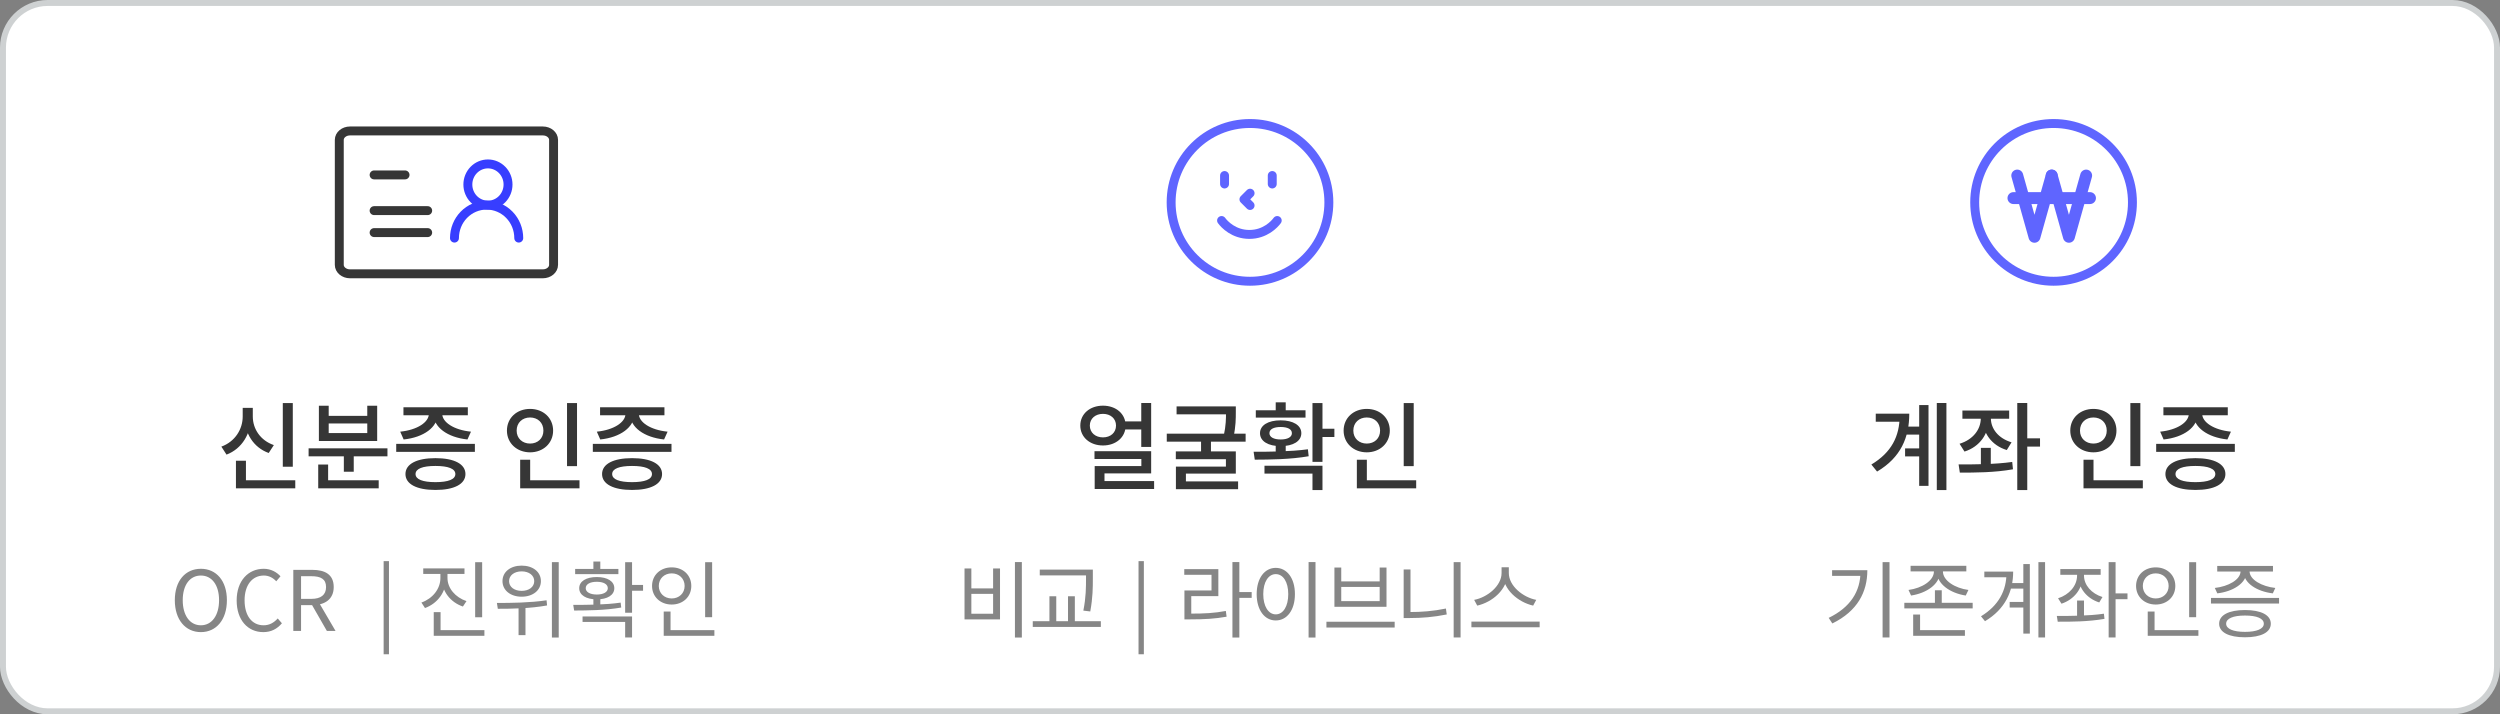 <svg width="420" height="120" viewBox="0 0 420 120" fill="none" xmlns="http://www.w3.org/2000/svg">
<rect x="0" y="0" width="420" height="120" fill="#808080" stroke="none"/>
<rect x="0.5" y="0.5" width="419" height="119" rx="7.5" fill="white"/>
<rect x="0.5" y="0.5" width="419" height="119" rx="7.5" stroke="#CED1D2"/>
<path d="M91.2 22H58.8C57.806 22 57 22.672 57 23.5V44.5C57 45.328 57.806 46 58.8 46H91.2C92.194 46 93 45.328 93 44.5V23.5C93 22.672 92.194 22 91.2 22Z" fill="white" stroke="#363636" stroke-width="1.5" stroke-linejoin="round"/>
<path d="M81.975 34.461C82.87 34.461 83.728 34.096 84.361 33.447C84.994 32.798 85.35 31.918 85.35 31C85.35 30.082 84.994 29.201 84.361 28.552C83.728 27.903 82.87 27.538 81.975 27.538C81.079 27.538 80.221 27.903 79.588 28.552C78.955 29.201 78.6 30.082 78.6 31C78.6 31.918 78.955 32.798 79.588 33.447C80.221 34.096 81.079 34.461 81.975 34.461V34.461Z" stroke="#373EFF" stroke-width="1.5" stroke-linejoin="round"/>
<path d="M87.15 39.999C87.15 38.531 86.581 37.122 85.568 36.083C84.555 35.044 83.182 34.461 81.75 34.461C80.317 34.461 78.944 35.044 77.931 36.083C76.918 37.122 76.35 38.531 76.35 39.999" stroke="#373EFF" stroke-width="1.5" stroke-linecap="round" stroke-linejoin="round"/>
<path d="M62.85 35.385H71.85" stroke="#363636" stroke-width="1.5" stroke-linecap="round" stroke-linejoin="round"/>
<path d="M62.85 39.076H71.85" stroke="#363636" stroke-width="1.5" stroke-linecap="round" stroke-linejoin="round"/>
<path d="M62.85 29.385H68.047" stroke="#363636" stroke-width="1.5" stroke-linecap="round" stroke-linejoin="round"/>
<path d="M47.51 67.72V78.408H49.19V67.72H47.51ZM39.638 80.68V82.04H49.606V80.68H39.638ZM39.638 77.4V81.352H41.318V77.4H39.638ZM40.774 68.52V69.976C40.774 72.088 39.51 74.184 37.19 75.032L38.054 76.376C40.678 75.384 42.166 72.824 42.166 69.976V68.52H40.774ZM41.094 68.52V69.976C41.094 72.776 42.566 75.176 45.142 76.104L46.006 74.776C43.734 73.992 42.47 72.04 42.47 69.976V68.52H41.094ZM51.845 75.32V76.664H65.093V75.32H51.845ZM57.765 76.024V79.256H59.429V76.024H57.765ZM53.461 80.68V82.04H63.621V80.68H53.461ZM53.461 78.04V81.224H55.125V78.04H53.461ZM53.573 68.168V74.088H63.365V68.168H61.701V69.864H55.221V68.168H53.573ZM55.221 71.144H61.701V72.76H55.221V71.144ZM66.564 74.568V75.912H79.78V74.568H66.564ZM73.156 76.968C70.02 76.968 68.116 77.944 68.116 79.64C68.116 81.336 70.02 82.312 73.156 82.312C76.292 82.312 78.196 81.336 78.196 79.64C78.196 77.944 76.292 76.968 73.156 76.968ZM73.156 78.28C75.3 78.28 76.5 78.744 76.5 79.64C76.5 80.536 75.3 81 73.156 81C71.012 81 69.812 80.536 69.812 79.64C69.812 78.744 71.012 78.28 73.156 78.28ZM72.052 69.112V69.512C72.052 70.936 70.1 72.232 67.236 72.52L67.812 73.832C71.172 73.48 73.54 71.784 73.54 69.512V69.112H72.052ZM72.82 69.112V69.512C72.82 71.784 75.188 73.48 78.532 73.832L79.124 72.52C76.244 72.232 74.292 70.936 74.292 69.512V69.112H72.82ZM67.78 68.424V69.768H78.596V68.424H67.78ZM95.26 67.72V78.312H96.94V67.72H95.26ZM87.388 80.68V82.04H97.356V80.68H87.388ZM87.388 77.24V81.192H89.068V77.24H87.388ZM89.052 68.696C86.844 68.696 85.164 70.2 85.164 72.344C85.164 74.456 86.844 75.992 89.052 75.992C91.26 75.992 92.924 74.456 92.924 72.344C92.924 70.2 91.26 68.696 89.052 68.696ZM89.052 70.136C90.332 70.136 91.292 71 91.292 72.344C91.292 73.656 90.332 74.52 89.052 74.52C87.772 74.52 86.796 73.656 86.796 72.344C86.796 71 87.772 70.136 89.052 70.136ZM99.595 74.568V75.912H112.811V74.568H99.595ZM106.187 76.968C103.051 76.968 101.147 77.944 101.147 79.64C101.147 81.336 103.051 82.312 106.187 82.312C109.323 82.312 111.227 81.336 111.227 79.64C111.227 77.944 109.323 76.968 106.187 76.968ZM106.187 78.28C108.331 78.28 109.531 78.744 109.531 79.64C109.531 80.536 108.331 81 106.187 81C104.043 81 102.843 80.536 102.843 79.64C102.843 78.744 104.043 78.28 106.187 78.28ZM105.083 69.112V69.512C105.083 70.936 103.131 72.232 100.267 72.52L100.843 73.832C104.203 73.48 106.571 71.784 106.571 69.512V69.112H105.083ZM105.851 69.112V69.512C105.851 71.784 108.219 73.48 111.563 73.832L112.155 72.52C109.275 72.232 107.323 70.936 107.323 69.512V69.112H105.851ZM100.811 68.424V69.768H111.627V68.424H100.811Z" fill="#363636"/>
<path d="M33.751 106.196C36.327 106.196 38.119 104.124 38.119 100.834C38.119 97.558 36.327 95.556 33.751 95.556C31.161 95.556 29.369 97.544 29.369 100.834C29.369 104.124 31.161 106.196 33.751 106.196ZM33.751 105.048C31.903 105.048 30.699 103.396 30.699 100.834C30.699 98.272 31.903 96.69 33.751 96.69C35.585 96.69 36.803 98.272 36.803 100.834C36.803 103.396 35.585 105.048 33.751 105.048ZM44.225 106.196C45.555 106.196 46.549 105.664 47.361 104.712L46.661 103.9C46.003 104.628 45.247 105.048 44.281 105.048C42.321 105.048 41.089 103.438 41.089 100.848C41.089 98.286 42.377 96.69 44.323 96.69C45.191 96.69 45.877 97.082 46.409 97.656L47.123 96.816C46.521 96.158 45.555 95.556 44.309 95.556C41.705 95.556 39.759 97.572 39.759 100.876C39.759 104.208 41.663 106.196 44.225 106.196ZM49.275 106H50.577V101.66H52.481C54.567 101.66 56.065 100.68 56.065 98.622C56.065 96.494 54.567 95.738 52.481 95.738H49.275V106ZM50.577 100.61V96.802H52.299C53.895 96.802 54.777 97.278 54.777 98.622C54.777 99.952 53.895 100.61 52.299 100.61H50.577ZM54.917 106H56.373L53.237 100.638L52.229 101.31L54.917 106ZM64.451 109.92H65.347V94.268H64.451V109.92ZM73.988 95.822V97.11C73.988 98.916 72.7 100.554 70.796 101.226L71.398 102.15C73.526 101.38 74.954 99.434 74.954 97.11V95.822H73.988ZM74.212 95.822V97.11C74.212 99.336 75.668 101.184 77.768 101.898L78.37 100.988C76.494 100.358 75.178 98.818 75.178 97.11V95.822H74.212ZM71.104 95.486V96.424H78.034V95.486H71.104ZM79.826 94.45V103.704H81.002V94.45H79.826ZM72.868 105.86V106.812H81.38V105.86H72.868ZM72.868 102.836V106.28H74.016V102.836H72.868ZM87.637 95.024C85.761 95.024 84.417 96.074 84.417 97.628C84.417 99.168 85.761 100.246 87.637 100.246C89.527 100.246 90.871 99.168 90.871 97.628C90.871 96.074 89.527 95.024 87.637 95.024ZM87.637 95.99C88.869 95.99 89.751 96.662 89.751 97.628C89.751 98.608 88.869 99.266 87.637 99.266C86.405 99.266 85.523 98.608 85.523 97.628C85.523 96.662 86.405 95.99 87.637 95.99ZM87.119 101.646V106.7H88.281V101.646H87.119ZM92.719 94.436V107.106H93.867V94.436H92.719ZM83.633 102.276C85.943 102.276 89.051 102.234 91.907 101.716L91.823 100.848C89.037 101.268 85.831 101.296 83.479 101.296L83.633 102.276ZM99.689 100.372V101.996H100.852V100.372H99.689ZM105.024 94.45V102.934H106.186V94.45H105.024ZM105.696 98.272V99.238H108.034V98.272H105.696ZM96.456 102.57C98.668 102.556 101.664 102.542 104.366 102.066L104.268 101.24C101.65 101.618 98.57 101.618 96.302 101.618L96.456 102.57ZM97.87 103.564V104.488H105.024V107.092H106.186V103.564H97.87ZM96.624 95.584V96.452H103.89V95.584H96.624ZM100.264 96.942C98.472 96.942 97.309 97.656 97.309 98.818C97.309 99.98 98.472 100.694 100.264 100.694C102.042 100.694 103.204 99.98 103.204 98.818C103.204 97.656 102.042 96.942 100.264 96.942ZM100.264 97.74C101.384 97.74 102.112 98.146 102.112 98.818C102.112 99.462 101.384 99.882 100.264 99.882C99.129 99.882 98.401 99.462 98.401 98.818C98.401 98.146 99.129 97.74 100.264 97.74ZM99.689 94.338V96.004H100.852V94.338H99.689ZM118.462 94.45V103.69H119.638V94.45H118.462ZM111.504 105.86V106.812H120.016V105.86H111.504ZM111.504 102.738V106.182H112.652V102.738H111.504ZM112.848 95.318C110.958 95.318 109.544 96.606 109.544 98.44C109.544 100.26 110.958 101.562 112.848 101.562C114.738 101.562 116.138 100.26 116.138 98.44C116.138 96.606 114.738 95.318 112.848 95.318ZM112.848 96.326C114.08 96.326 115.018 97.194 115.018 98.44C115.018 99.672 114.08 100.54 112.848 100.54C111.616 100.54 110.678 99.672 110.678 98.44C110.678 97.194 111.616 96.326 112.848 96.326Z" fill="#868686"/>
<path d="M223.25 34C223.25 41.318 217.318 47.25 210 47.25C202.682 47.25 196.75 41.318 196.75 34C196.75 26.682 202.682 20.75 210 20.75C217.318 20.75 223.25 26.682 223.25 34Z" stroke="#5F65FF" stroke-width="1.5"/>
<line x1="205.724" y1="29.488" x2="205.724" y2="30.911" stroke="#5F65FF" stroke-width="1.5" stroke-linecap="round"/>
<line x1="213.738" y1="29.488" x2="213.738" y2="30.911" stroke="#5F65FF" stroke-width="1.5" stroke-linecap="round"/>
<path d="M210.014 32.456L208.98 33.489L210.014 34.523" stroke="#5F65FF" stroke-width="1.5" stroke-linecap="round" stroke-linejoin="round"/>
<path d="M214.574 37.045C214.111 37.687 212.527 39.383 209.898 39.383C207.269 39.383 205.685 37.687 205.222 37.045" stroke="#5F65FF" stroke-width="1.5" stroke-linecap="round"/>
<path d="M191.731 67.704V75.08H193.395V67.704H191.731ZM188.515 70.792V72.152H192.419V70.792H188.515ZM185.299 68.152C183.107 68.152 181.491 69.528 181.491 71.496C181.491 73.448 183.107 74.84 185.299 74.84C187.491 74.84 189.107 73.448 189.107 71.496C189.107 69.528 187.491 68.152 185.299 68.152ZM185.299 69.528C186.563 69.528 187.491 70.312 187.491 71.496C187.491 72.696 186.563 73.48 185.299 73.48C184.035 73.48 183.091 72.696 183.091 71.496C183.091 70.312 184.035 69.528 185.299 69.528ZM183.875 75.8V77.112H191.747V78.296H183.907V81.544H185.555V79.528H193.395V75.8H183.875ZM183.907 80.824V82.152H193.891V80.824H183.907ZM197.665 68.28V69.608H207.009V68.28H197.665ZM196.017 72.856V74.2H209.265V72.856H196.017ZM201.777 73.56V76.44H203.441V73.56H201.777ZM205.969 68.28V69.24C205.969 70.264 205.969 71.48 205.585 73.208L207.233 73.368C207.617 71.64 207.617 70.28 207.617 69.24V68.28H205.969ZM197.537 75.832V77.144H205.953V78.392H197.553V81.368H199.233V79.56H207.617V75.832H197.537ZM197.553 80.872V82.184H208.001V80.872H197.553ZM214.32 74.488V76.456H216V74.488H214.32ZM220.496 67.72V77.592H222.176V67.72H220.496ZM221.536 72.024V73.416H224.176V72.024H221.536ZM210.8 77.224C213.36 77.208 216.768 77.192 219.856 76.648L219.728 75.48C216.736 75.88 213.216 75.896 210.608 75.896L210.8 77.224ZM212.432 78.248V79.56H220.496V82.328H222.176V78.248H212.432ZM210.976 68.92V70.152H219.328V68.92H210.976ZM215.152 70.616C213.04 70.616 211.68 71.448 211.68 72.776C211.68 74.12 213.04 74.952 215.152 74.952C217.248 74.952 218.624 74.12 218.624 72.776C218.624 71.448 217.248 70.616 215.152 70.616ZM215.152 71.736C216.32 71.736 217.04 72.104 217.04 72.776C217.04 73.432 216.32 73.832 215.152 73.832C213.984 73.832 213.264 73.432 213.264 72.776C213.264 72.104 213.984 71.736 215.152 71.736ZM214.32 67.592V69.496H216V67.592H214.32ZM235.823 67.72V78.312H237.503V67.72H235.823ZM227.951 80.68V82.04H237.919V80.68H227.951ZM227.951 77.24V81.192H229.631V77.24H227.951ZM229.615 68.696C227.407 68.696 225.727 70.2 225.727 72.344C225.727 74.456 227.407 75.992 229.615 75.992C231.823 75.992 233.487 74.456 233.487 72.344C233.487 70.2 231.823 68.696 229.615 68.696ZM229.615 70.136C230.895 70.136 231.855 71 231.855 72.344C231.855 73.656 230.895 74.52 229.615 74.52C228.335 74.52 227.359 73.656 227.359 72.344C227.359 71 228.335 70.136 229.615 70.136Z" fill="#363636"/>
<path d="M170.509 94.422V107.106H171.671V94.422H170.509ZM162.039 95.5V104.054H168.003V95.5H166.841V98.846H163.187V95.5H162.039ZM163.187 99.77H166.841V103.102H163.187V99.77ZM174.68 95.696V96.662H182.828V95.696H174.68ZM173.504 104.362V105.328H184.942V104.362H173.504ZM176.304 100.176V104.712H177.452V100.176H176.304ZM182.45 95.696V97.096C182.45 98.664 182.45 100.344 182.002 102.584L183.164 102.724C183.598 100.358 183.598 98.706 183.598 97.096V95.696H182.45ZM179.426 100.176V104.712H180.574V100.176H179.426ZM191.273 109.92H192.169V94.268H191.273V109.92ZM207.048 94.422V107.106H208.21V94.422H207.048ZM207.93 99.462V100.442H210.282V99.462H207.93ZM198.984 103.088V104.054H199.992C202.414 104.054 204.094 103.956 206.068 103.606L205.942 102.64C204.024 103.004 202.372 103.088 199.992 103.088H198.984ZM198.956 95.612V96.564H203.534V99.196H198.984V103.48H200.132V100.148H204.682V95.612H198.956ZM219.843 94.422V107.106H221.005V94.422H219.843ZM214.327 95.402C212.465 95.402 211.121 97.124 211.121 99.812C211.121 102.514 212.465 104.236 214.327 104.236C216.203 104.236 217.547 102.514 217.547 99.812C217.547 97.124 216.203 95.402 214.327 95.402ZM214.327 96.452C215.573 96.452 216.427 97.768 216.427 99.812C216.427 101.87 215.573 103.214 214.327 103.214C213.095 103.214 212.227 101.87 212.227 99.812C212.227 97.768 213.095 96.452 214.327 96.452ZM222.838 104.446V105.426H234.304V104.446H222.838ZM224.182 95.346V101.94H232.932V95.346H231.784V97.67H225.33V95.346H224.182ZM225.33 98.608H231.784V100.988H225.33V98.608ZM244.215 94.436V107.092H245.377V94.436H244.215ZM235.815 95.668V103.508H236.963V95.668H235.815ZM235.815 102.822V103.83H236.851C238.853 103.83 240.855 103.676 243.053 103.228L242.913 102.234C240.771 102.682 238.769 102.822 236.851 102.822H235.815ZM252.264 95.304V96.27C252.264 98.426 249.884 100.358 247.658 100.778L248.176 101.744C250.71 101.17 253.272 99.028 253.272 96.27V95.304H252.264ZM252.474 95.304V96.27C252.474 99.042 255.05 101.17 257.57 101.744L258.088 100.778C255.876 100.358 253.482 98.44 253.482 96.27V95.304H252.474ZM247.196 104.432V105.384H258.662V104.432H247.196Z" fill="#868686"/>
<path d="M358.25 34C358.25 41.318 352.318 47.25 345 47.25C337.682 47.25 331.75 41.318 331.75 34C331.75 26.682 337.682 20.75 345 20.75C352.318 20.75 358.25 26.682 358.25 34Z" stroke="#5F65FF" stroke-width="1.5"/>
<path d="M338.898 29.492L341.792 39.78L344.685 29.492" stroke="#5F65FF" stroke-width="2" stroke-linecap="round" stroke-linejoin="round"/>
<path d="M344.688 29.492L347.581 39.78L350.474 29.492" stroke="#5F65FF" stroke-width="2" stroke-linecap="round" stroke-linejoin="round"/>
<path d="M338.258 33.279H344.687H351.117" stroke="#5F65FF" stroke-width="2" stroke-linecap="round" stroke-linejoin="round"/>
<path d="M320.15 71.672V73.016H323.27V71.672H320.15ZM320.054 75.336V76.68H323.222V75.336H320.054ZM325.382 67.704V82.328H326.998V67.704H325.382ZM322.422 68.056V81.624H323.99V68.056H322.422ZM319.142 69.496V69.816C319.142 73.304 317.766 76.008 314.39 78.04L315.35 79.224C319.35 76.856 320.758 73.464 320.758 69.496H319.142ZM315.126 69.496V70.856H319.75V69.496H315.126ZM332.772 69.448V70.28C332.772 72.152 331.46 73.864 329.204 74.552L330.036 75.864C332.612 75.048 334.132 72.872 334.132 70.28V69.448H332.772ZM333.092 69.448V70.28C333.092 72.744 334.58 74.824 337.14 75.608L337.94 74.312C335.716 73.64 334.468 72.024 334.468 70.28V69.448H333.092ZM329.684 68.968V70.344H337.54V68.968H329.684ZM332.788 75.24V78.536H334.452V75.24H332.788ZM340.084 73.64V75.032H342.724V73.64H340.084ZM338.9 67.704V82.328H340.58V67.704H338.9ZM329.252 79.4C331.748 79.4 335.092 79.4 338.18 78.84L338.052 77.608C335.092 78.024 331.588 78.024 329.044 78.024L329.252 79.4ZM357.901 67.72V78.312H359.581V67.72H357.901ZM350.029 80.68V82.04H359.997V80.68H350.029ZM350.029 77.24V81.192H351.709V77.24H350.029ZM351.693 68.696C349.485 68.696 347.805 70.2 347.805 72.344C347.805 74.456 349.485 75.992 351.693 75.992C353.901 75.992 355.565 74.456 355.565 72.344C355.565 70.2 353.901 68.696 351.693 68.696ZM351.693 70.136C352.973 70.136 353.933 71 353.933 72.344C353.933 73.656 352.973 74.52 351.693 74.52C350.413 74.52 349.437 73.656 349.437 72.344C349.437 71 350.413 70.136 351.693 70.136ZM362.236 74.568V75.912H375.452V74.568H362.236ZM368.828 76.968C365.692 76.968 363.788 77.944 363.788 79.64C363.788 81.336 365.692 82.312 368.828 82.312C371.964 82.312 373.868 81.336 373.868 79.64C373.868 77.944 371.964 76.968 368.828 76.968ZM368.828 78.28C370.972 78.28 372.172 78.744 372.172 79.64C372.172 80.536 370.972 81 368.828 81C366.684 81 365.484 80.536 365.484 79.64C365.484 78.744 366.684 78.28 368.828 78.28ZM367.724 69.112V69.512C367.724 70.936 365.772 72.232 362.908 72.52L363.484 73.832C366.844 73.48 369.212 71.784 369.212 69.512V69.112H367.724ZM368.492 69.112V69.512C368.492 71.784 370.86 73.48 374.204 73.832L374.796 72.52C371.916 72.232 369.964 70.936 369.964 69.512V69.112H368.492ZM363.452 68.424V69.768H374.268V68.424H363.452Z" fill="#363636"/>
<path d="M316.275 94.436V107.092H317.437V94.436H316.275ZM312.565 95.794V95.99C312.565 99.35 310.871 102.038 307.217 103.802L307.833 104.74C312.061 102.668 313.713 99.462 313.713 95.794H312.565ZM307.791 95.794V96.746H313.069V95.794H307.791ZM324.898 95.626V96.004C324.898 97.558 322.868 98.818 320.628 99.112L321.062 100.05C323.652 99.658 325.934 98.146 325.934 96.004V95.626H324.898ZM325.388 95.626V96.004C325.388 98.146 327.67 99.658 330.246 100.05L330.694 99.112C328.454 98.818 326.41 97.544 326.41 96.004V95.626H325.388ZM320.978 95.052V95.99H330.344V95.052H320.978ZM321.412 105.86V106.812H330.106V105.86H321.412ZM321.412 103.242V106.238H322.574V103.242H321.412ZM319.928 101.268V102.206H331.408V101.268H319.928ZM325.066 99.168V101.646H326.214V99.168H325.066ZM337.721 97.95V98.888H340.535V97.95H337.721ZM337.623 101.128V102.066H340.507V101.128H337.623ZM342.453 94.436V107.092H343.573V94.436H342.453ZM339.919 94.758V106.448H341.011V94.758H339.919ZM337.091 96.032V96.242C337.091 99.224 335.761 101.744 332.807 103.536L333.479 104.362C336.881 102.332 338.211 99.35 338.211 96.032H337.091ZM333.367 96.032V96.984H337.553V96.032H333.367ZM348.948 95.948V96.69C348.948 98.412 347.632 99.91 345.756 100.512L346.33 101.422C348.444 100.722 349.9 98.916 349.9 96.69V95.948H348.948ZM349.158 95.948V96.69C349.158 98.804 350.572 100.54 352.672 101.212L353.218 100.302C351.37 99.728 350.11 98.3 350.11 96.69V95.948H349.158ZM346.134 95.598V96.564H352.91V95.598H346.134ZM348.948 100.89V103.83H350.11V100.89H348.948ZM355.08 99.686V100.666H357.418V99.686H355.08ZM354.254 94.436V107.092H355.416V94.436H354.254ZM345.7 104.446C347.884 104.46 350.852 104.446 353.554 103.97L353.456 103.102C350.852 103.48 347.772 103.48 345.546 103.48L345.7 104.446ZM367.777 94.45V103.69H368.953V94.45H367.777ZM360.819 105.86V106.812H369.331V105.86H360.819ZM360.819 102.738V106.182H361.967V102.738H360.819ZM362.163 95.318C360.273 95.318 358.859 96.606 358.859 98.44C358.859 100.26 360.273 101.562 362.163 101.562C364.053 101.562 365.453 100.26 365.453 98.44C365.453 96.606 364.053 95.318 362.163 95.318ZM362.163 96.326C363.395 96.326 364.333 97.194 364.333 98.44C364.333 99.672 363.395 100.54 362.163 100.54C360.931 100.54 359.993 99.672 359.993 98.44C359.993 97.194 360.931 96.326 362.163 96.326ZM371.444 100.456V101.394H382.882V100.456H371.444ZM377.156 102.486C374.454 102.486 372.816 103.326 372.816 104.782C372.816 106.238 374.454 107.064 377.156 107.064C379.858 107.064 381.496 106.238 381.496 104.782C381.496 103.326 379.858 102.486 377.156 102.486ZM377.156 103.41C379.144 103.41 380.32 103.9 380.32 104.782C380.32 105.65 379.144 106.154 377.156 106.154C375.182 106.154 373.992 105.65 373.992 104.782C373.992 103.9 375.182 103.41 377.156 103.41ZM376.414 95.584V95.962C376.414 97.39 374.356 98.524 372.088 98.776L372.508 99.686C375.126 99.378 377.45 97.992 377.45 95.962V95.584H376.414ZM376.904 95.584V95.962C376.904 97.992 379.214 99.378 381.832 99.686L382.252 98.776C379.984 98.524 377.926 97.39 377.926 95.962V95.584H376.904ZM372.494 95.08V96.018H381.86V95.08H372.494Z" fill="#868686"/>
</svg>
